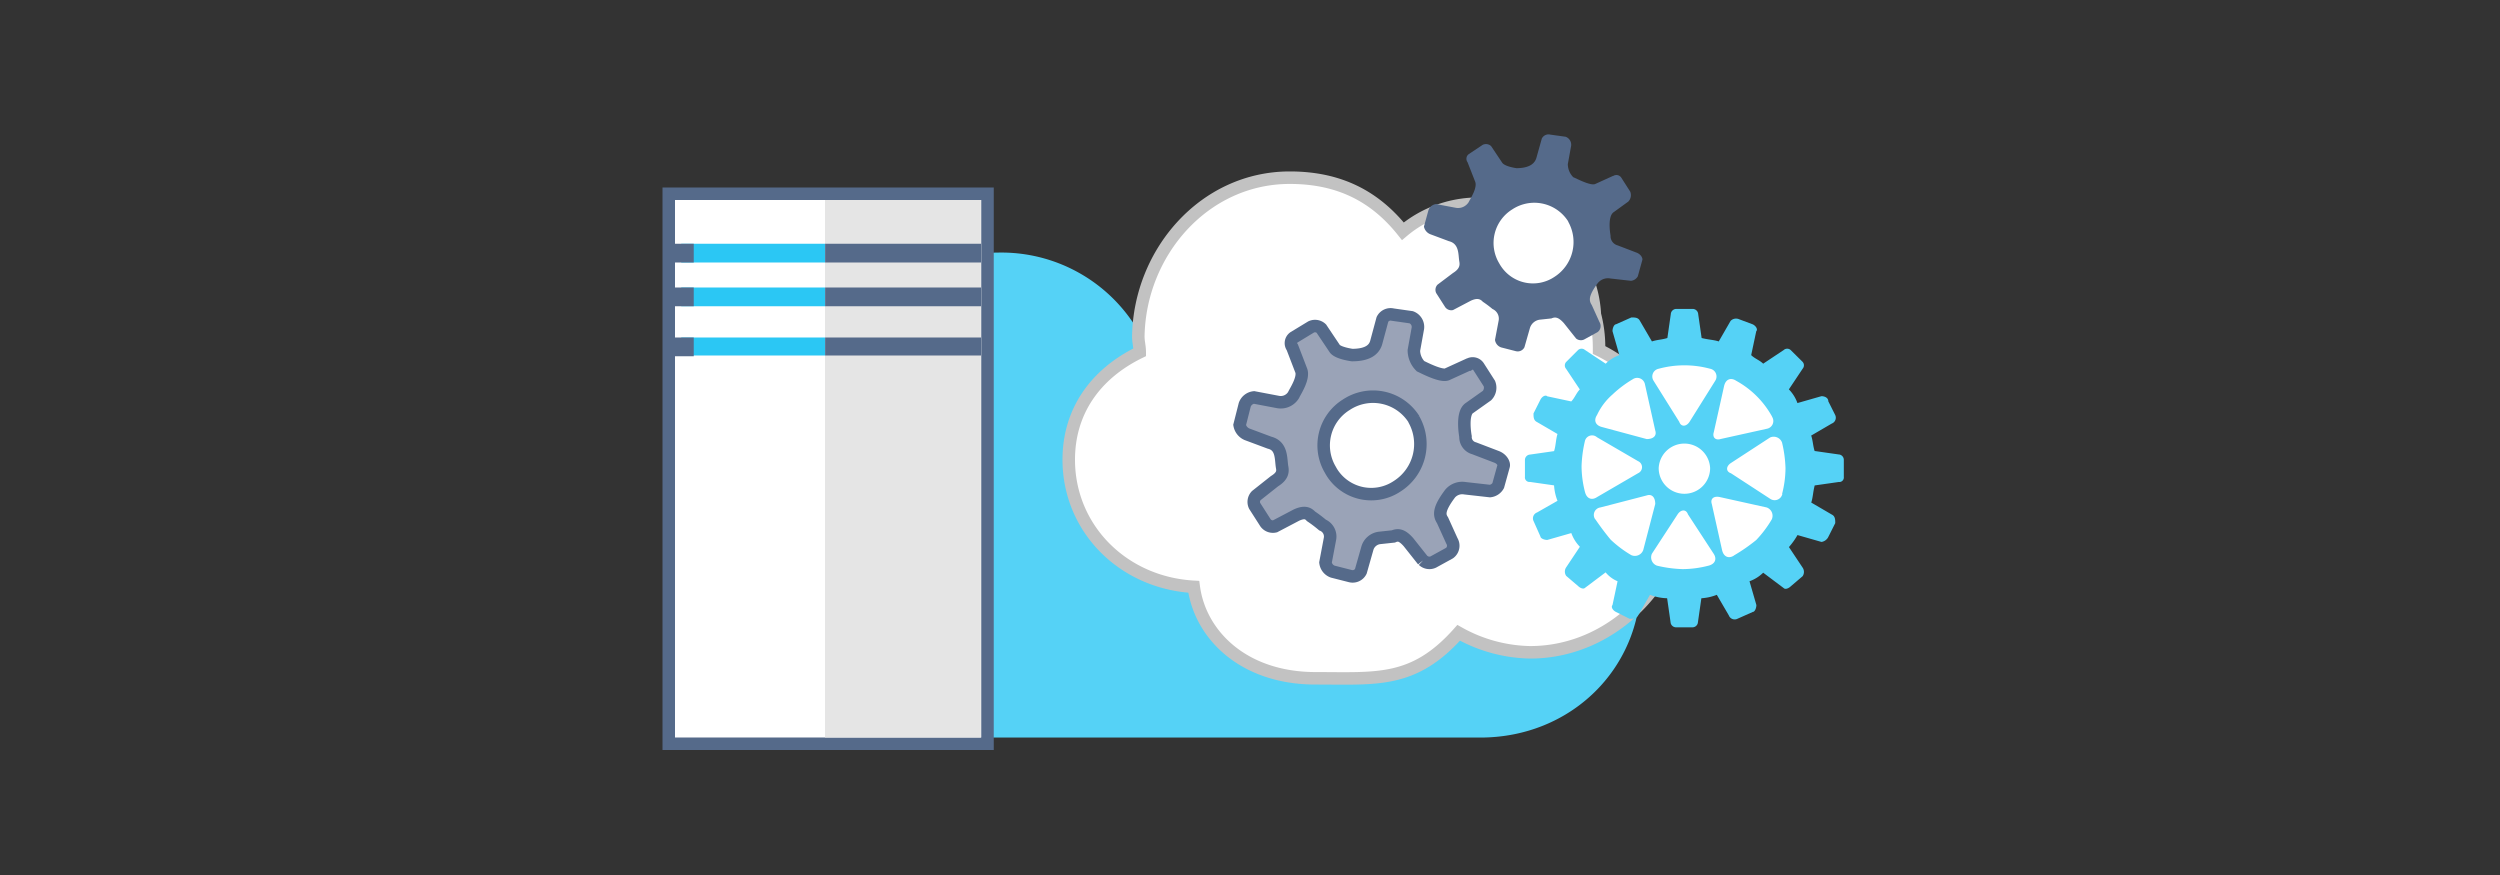 <svg xmlns="http://www.w3.org/2000/svg" viewBox="0 0 400 140">
  <rect x="0" y="0" width="400" height="140" fill="#333333" stroke="none"/>
  <defs>
    <style>
      .cls-1, .cls-6 {
        fill: #55d2f6;
      }

      .cls-2, .cls-3, .cls-7 {
        fill: #fff;
      }

      .cls-2 {
        stroke: #c2c2c2;
      }

      .cls-2, .cls-5, .cls-7 {
        stroke-miterlimit: 10;
        stroke-width: 2px;
      }

      .cls-4 {
        fill: #556a8a;
      }

      .cls-5 {
        fill: #9aa3b7;
      }

      .cls-5, .cls-7 {
        stroke: #556a8a;
      }

      .cls-6 {
        fill-rule: evenodd;
      }

      .cls-8 {
        fill: #e5e5e5;
      }

      .cls-9 {
        fill: #2bc7f4;
      }

      .cls-10 {
        fill: none;
      }
    </style>
  </defs>
  <title>xamarin-forms-data-cloud</title>
  <g id="ICONS">
    <g>
      <path class="cls-1" d="M236.88,67.43a34.68,34.68,0,0,0-8.32,1.39c-.7-13.16-12.49-24.25-25.66-24.25a26.27,26.27,0,0,0-19.42,8.31c.6-.68-.15-.88-1.85-.73a25.39,25.39,0,0,0-21.71-11.74c-13.84,0-25.05,10.49-25.05,23.44a22.12,22.12,0,0,0,.29,3.59h-2.32a25.59,25.59,0,0,0-25.66,25.63c0,13.86,11.79,24.94,25.66,24.94h104c14.57,0,25.67-11.09,25.67-24.94A25.16,25.16,0,0,0,236.88,67.43Z"/>
      <path class="cls-2" d="M255.85,56v-.52a20.79,20.79,0,0,0-.67-5.16A18.69,18.69,0,0,0,224.46,37c-4.55-5.72-10.34-8.57-18.1-8.57-13.68,0-24,11.94-24.23,25.38,0,.93.23,1.62.23,2.55C175.17,59.87,171,65.9,171,73.55c0,10.94,8.6,19.7,20,20.34,1,7.59,7.85,14.64,19.51,14.64,9.84,0,15.7.79,22.88-7.28a24.17,24.17,0,0,0,11.44,3.12c13.78,0,25-12.21,25-26A25,25,0,0,0,255.85,56Z"/>
      <circle class="cls-3" cx="245.96" cy="37.81" r="7.67"/>
      <path class="cls-4" d="M252.12,54.11a1.2,1.2,0,0,0,1.34.21l2.15-1.18a1.2,1.2,0,0,0,.31-1.6l-1.24-2.74c-.45-.68-.59-1.43,1-3.55a2.11,2.11,0,0,1,2-.69l3.28.37a1.42,1.42,0,0,0,1.09-.72l.72-2.6c.1-.25-.19-.95-1-1.22l-2.95-1.13a1.53,1.53,0,0,1-1.13-1.56s-.58-3.05.51-3.76l2.33-1.69a1.49,1.49,0,0,0,.31-1.58l-1.44-2.25a.93.93,0,0,0-1.29-.26l-.06,0-2.75,1.25c-.7.43-3.09-.87-3.57-1.05a3,3,0,0,1-.88-2.09l.53-2.93a1.36,1.36,0,0,0-.88-1.46l-2.44-.34a1.2,1.2,0,0,0-1.37.63l-.86,3.07c-.22.75-.87,1.65-3.18,1.67,0,0-1.82-.24-2.28-.85l-1.79-2.68a1.2,1.2,0,0,0-1.34-.21L235,24.66a.93.93,0,0,0-.19,1.3l0,0L236,29c.47,1-.78,2.84-1,3.32a2,2,0,0,1-2.06.93l-3.17-.6a1.47,1.47,0,0,0-1.22,1l-.72,2.6a1.66,1.66,0,0,0,1,1.22l3,1.12c1.65.41,1.48,2.09,1.65,3.19.11.58.13,1.2-1,1.9L230,45.55a1.2,1.2,0,0,0-.21,1.34l1.44,2.25a1.2,1.2,0,0,0,1.25.47l2.84-1.49c1-.47,1.52-.3,1.93.16a16.86,16.86,0,0,1,1.55,1.16,1.69,1.69,0,0,1,1,1.77l-.6,3.17a1.46,1.46,0,0,0,1,1.21l2.34.6a1.2,1.2,0,0,0,1.37-.63l.88-3.08a1.91,1.91,0,0,1,1.65-1.34l1.78-.19c.69-.31,1.2-.13,2,.75l1.93,2.43M250.9,35.45a6.62,6.62,0,0,1-2.19,8.85,6.15,6.15,0,0,1-8.54-1.68q-.17-.25-.31-.51a6.32,6.32,0,0,1,2.09-8.6,6.41,6.41,0,0,1,8.88,1.79l.09.13"/>
      <path class="cls-5" d="M227.7,89.66a1.46,1.46,0,0,0,1.63.26l2.6-1.43a1.46,1.46,0,0,0,.38-1.93l-1.5-3.31c-.54-.82-.71-1.73,1.22-4.29a2.55,2.55,0,0,1,2.37-.84l4,.45a1.72,1.72,0,0,0,1.31-.87l.87-3.14c.12-.31-.22-1.14-1.17-1.48l-3.56-1.36a1.85,1.85,0,0,1-1.37-1.88s-.7-3.69.62-4.55l2.82-2a1.81,1.81,0,0,0,.38-1.92l-1.74-2.72a1.12,1.12,0,0,0-1.56-.31l-.07,0-3.33,1.52c-.85.51-3.74-1-4.32-1.27a3.64,3.64,0,0,1-1.06-2.52l.64-3.54a1.65,1.65,0,0,0-1.06-1.77l-2.95-.42a1.46,1.46,0,0,0-1.66.76l-1,3.71c-.27.91-1.06,2-3.85,2,0,0-2.2-.29-2.76-1l-2.17-3.24a1.46,1.46,0,0,0-1.63-.26L207,54a1.12,1.12,0,0,0-.23,1.57l0,0,1.39,3.62c.57,1.24-.94,3.44-1.18,4a2.39,2.39,0,0,1-2.5,1.13l-3.84-.73a1.78,1.78,0,0,0-1.48,1.17L198.34,68a2,2,0,0,0,1.17,1.48l3.62,1.35c2,.5,1.79,2.53,2,3.86.14.7.15,1.46-1.21,2.3L201,79.3a1.46,1.46,0,0,0-.26,1.63l1.74,2.72a1.46,1.46,0,0,0,1.51.57l3.43-1.8c1.24-.57,1.84-.36,2.34.19A20.4,20.4,0,0,1,211.6,84a2,2,0,0,1,1.21,2.14L212.08,90a1.76,1.76,0,0,0,1.16,1.46l2.83.72a1.46,1.46,0,0,0,1.66-.76l1.06-3.73a2.32,2.32,0,0,1,2-1.63l2.15-.23c.83-.37,1.46-.15,2.41.91l2.33,2.94m-1.47-22.6a8,8,0,0,1-2.65,10.71,7.45,7.45,0,0,1-10.33-2q-.2-.3-.37-.62a7.65,7.65,0,0,1,2.53-10.4,7.75,7.75,0,0,1,10.75,2.16l.1.16"/>
      <circle class="cls-3" cx="269.35" cy="75.03" r="19"/>
      <path class="cls-6" d="M294.18,72.71l-3.84-.55c-.27-.82-.27-1.64-.55-2.47l3.29-1.92a1,1,0,0,0,.55-1.37l-1.1-2.19c0-.55-.55-.82-1.1-.82l-3.84,1.1a6,6,0,0,0-1.37-2.19L288.42,59a.83.83,0,0,0,0-1.1L286.5,56a.83.83,0,0,0-1.1,0l-3.29,2.19c-.55-.55-1.37-.82-1.92-1.37L281,53c.27-.27,0-.82-.55-1.1l-2.19-.82a1.21,1.21,0,0,0-1.37.27L275,54.63c-.82-.27-1.65-.27-2.74-.55l-.55-3.83a.88.88,0,0,0-.82-.82h-2.74a.88.88,0,0,0-.82.82l-.55,3.83c-.82.27-1.65.27-2.47.55l-1.92-3.29c-.27-.55-.82-.55-1.37-.55l-2.47,1.1c-.27,0-.55.55-.55,1.1l1.1,3.83a6,6,0,0,0-2.19,1.37L253.6,56a.83.83,0,0,0-1.1,0l-1.92,1.92a.83.83,0,0,0,0,1.1l2.19,3.29c-.55.55-.82,1.37-1.37,1.92l-3.84-.82c-.27-.27-.82,0-1.1.55l-1.1,2.19c0,.55,0,1.1.55,1.37l3.29,1.92c-.27.82-.27,1.92-.55,2.74l-3.84.55a.87.87,0,0,0-.82.82v2.74a.73.73,0,0,0,.82.82l3.84.55a8,8,0,0,0,.55,2.47L245.92,82a1,1,0,0,0-.55,1.37l1.1,2.47c0,.27.55.55,1.1.55l3.84-1.1a6,6,0,0,0,1.37,2.19l-2.19,3.29a1.22,1.22,0,0,0,0,1.37l1.92,1.64c.27.27.82.55,1.1.27l3.29-2.47A4.92,4.92,0,0,0,258.81,93L258,96.81c-.27.27,0,.82.55,1.1l2.19,1.1c.55,0,1.1,0,1.37-.55L264,95.17a8.12,8.12,0,0,0,2.74.55l.55,3.83a.88.88,0,0,0,.82.82h2.74a.88.88,0,0,0,.82-.82l.55-3.83a8,8,0,0,0,2.47-.55l1.92,3.29A1,1,0,0,0,278,99l2.47-1.1c.27,0,.55-.55.55-1.1L279.92,93a6,6,0,0,0,2.19-1.37l3.29,2.47c.27.27.82,0,1.1-.27l1.92-1.64a1.22,1.22,0,0,0,0-1.37l-2.19-3.29a11.6,11.6,0,0,0,1.37-1.92l3.84,1.1a1.47,1.47,0,0,0,1.1-.82l1.1-2.19c0-.55,0-1.1-.55-1.37l-3.29-1.92c.27-.82.27-1.64.55-2.74l3.84-.55a.73.73,0,0,0,.82-.82V73.53a.87.87,0,0,0-.82-.82Zm-9,6.3a1.26,1.26,0,0,1-1.92.82l-6.31-4.11c-.82-.27-.82-1.1,0-1.64L283.21,70a1.42,1.42,0,0,1,1.92.82,20,20,0,0,1,.55,4.11,16.78,16.78,0,0,1-.55,4.11Zm-1.65-12.33a1.26,1.26,0,0,1-.82,1.92l-7.4,1.64c-.82.27-1.37-.27-1.1-1.1l1.65-7.4c.27-1.1,1.1-1.37,1.92-.82a14.53,14.53,0,0,1,5.76,5.75ZM265.39,59a15.71,15.71,0,0,1,8.23,0,1.26,1.26,0,0,1,.82,1.92l-4.11,6.57c-.55.82-1.37.82-1.65,0l-4.11-6.57a1.26,1.26,0,0,1,.82-1.92Zm8.23,15.89a4.11,4.11,0,0,1-8.23,0,4.12,4.12,0,0,1,8.23,0ZM261.27,60.66a1.26,1.26,0,0,1,1.92.82l1.65,7.4c.27.82-.27,1.37-1.37,1.37l-7.13-1.92c-1.1-.27-1.37-1.1-.82-1.92A9.89,9.89,0,0,1,258,63.12a18.11,18.11,0,0,1,3.29-2.47ZM253.6,78.73a16.78,16.78,0,0,1-.55-4.11,20,20,0,0,1,.55-4.11,1.18,1.18,0,0,1,1.92-.55l6.58,3.83a1.05,1.05,0,0,1,0,1.92l-6.58,3.83c-.82.55-1.65.27-1.92-.82Zm1.65,4.38a1.21,1.21,0,0,1,.82-1.92l7.4-1.92c.82-.27,1.37.27,1.37,1.37L262.92,88a1.42,1.42,0,0,1-1.92.82,18.11,18.11,0,0,1-3.29-2.47c-1.37-1.64-2.47-3.29-2.47-3.29Zm18.1,7.4a16.83,16.83,0,0,1-4.11.55,20,20,0,0,1-4.11-.55,1.41,1.41,0,0,1-.82-1.92l4.11-6.3c.55-.82,1.37-.82,1.65,0l4.11,6.3c.55.82.27,1.64-.82,1.92Zm4.11-1.64c-.82.55-1.65.27-1.92-.82l-1.65-7.4c-.27-.82.27-1.37,1.37-1.1l7.4,1.64a1.41,1.41,0,0,1,.82,1.92A18.09,18.09,0,0,1,281,86.4a28.42,28.42,0,0,1-3.56,2.47Z"/>
    </g>
    <g>
      <rect class="cls-7" x="107" y="31" width="51" height="88"/>
      <g>
        <rect class="cls-8" x="132" y="32" width="24.94" height="86"/>
        <rect class="cls-9" x="109" y="54" width="23.02" height="2.88"/>
        <polygon class="cls-10" points="143.53 40.1 109 40.1 109 42.98 143.53 42.98 143.53 40.1 143.53 40.1"/>
        <polyline class="cls-10" points="143.53 40.1 109 40.1 109 42.98 143.53 42.98 143.53 40.1"/>
        <rect class="cls-9" x="109" y="46" width="23.02" height="3"/>
        <rect class="cls-9" x="109" y="39" width="23.02" height="3"/>
        <rect class="cls-4" x="132.02" y="54" width="24.94" height="2.88"/>
        <rect class="cls-4" x="132.02" y="46" width="24.94" height="3"/>
        <rect class="cls-4" x="132.02" y="39" width="24.94" height="3"/>
      </g>
      <rect class="cls-4" x="108" y="39" width="3" height="3"/>
      <rect class="cls-4" x="108" y="46" width="3" height="3"/>
      <rect class="cls-4" x="108" y="54" width="3" height="3"/>
    </g>
  </g>
</svg>
